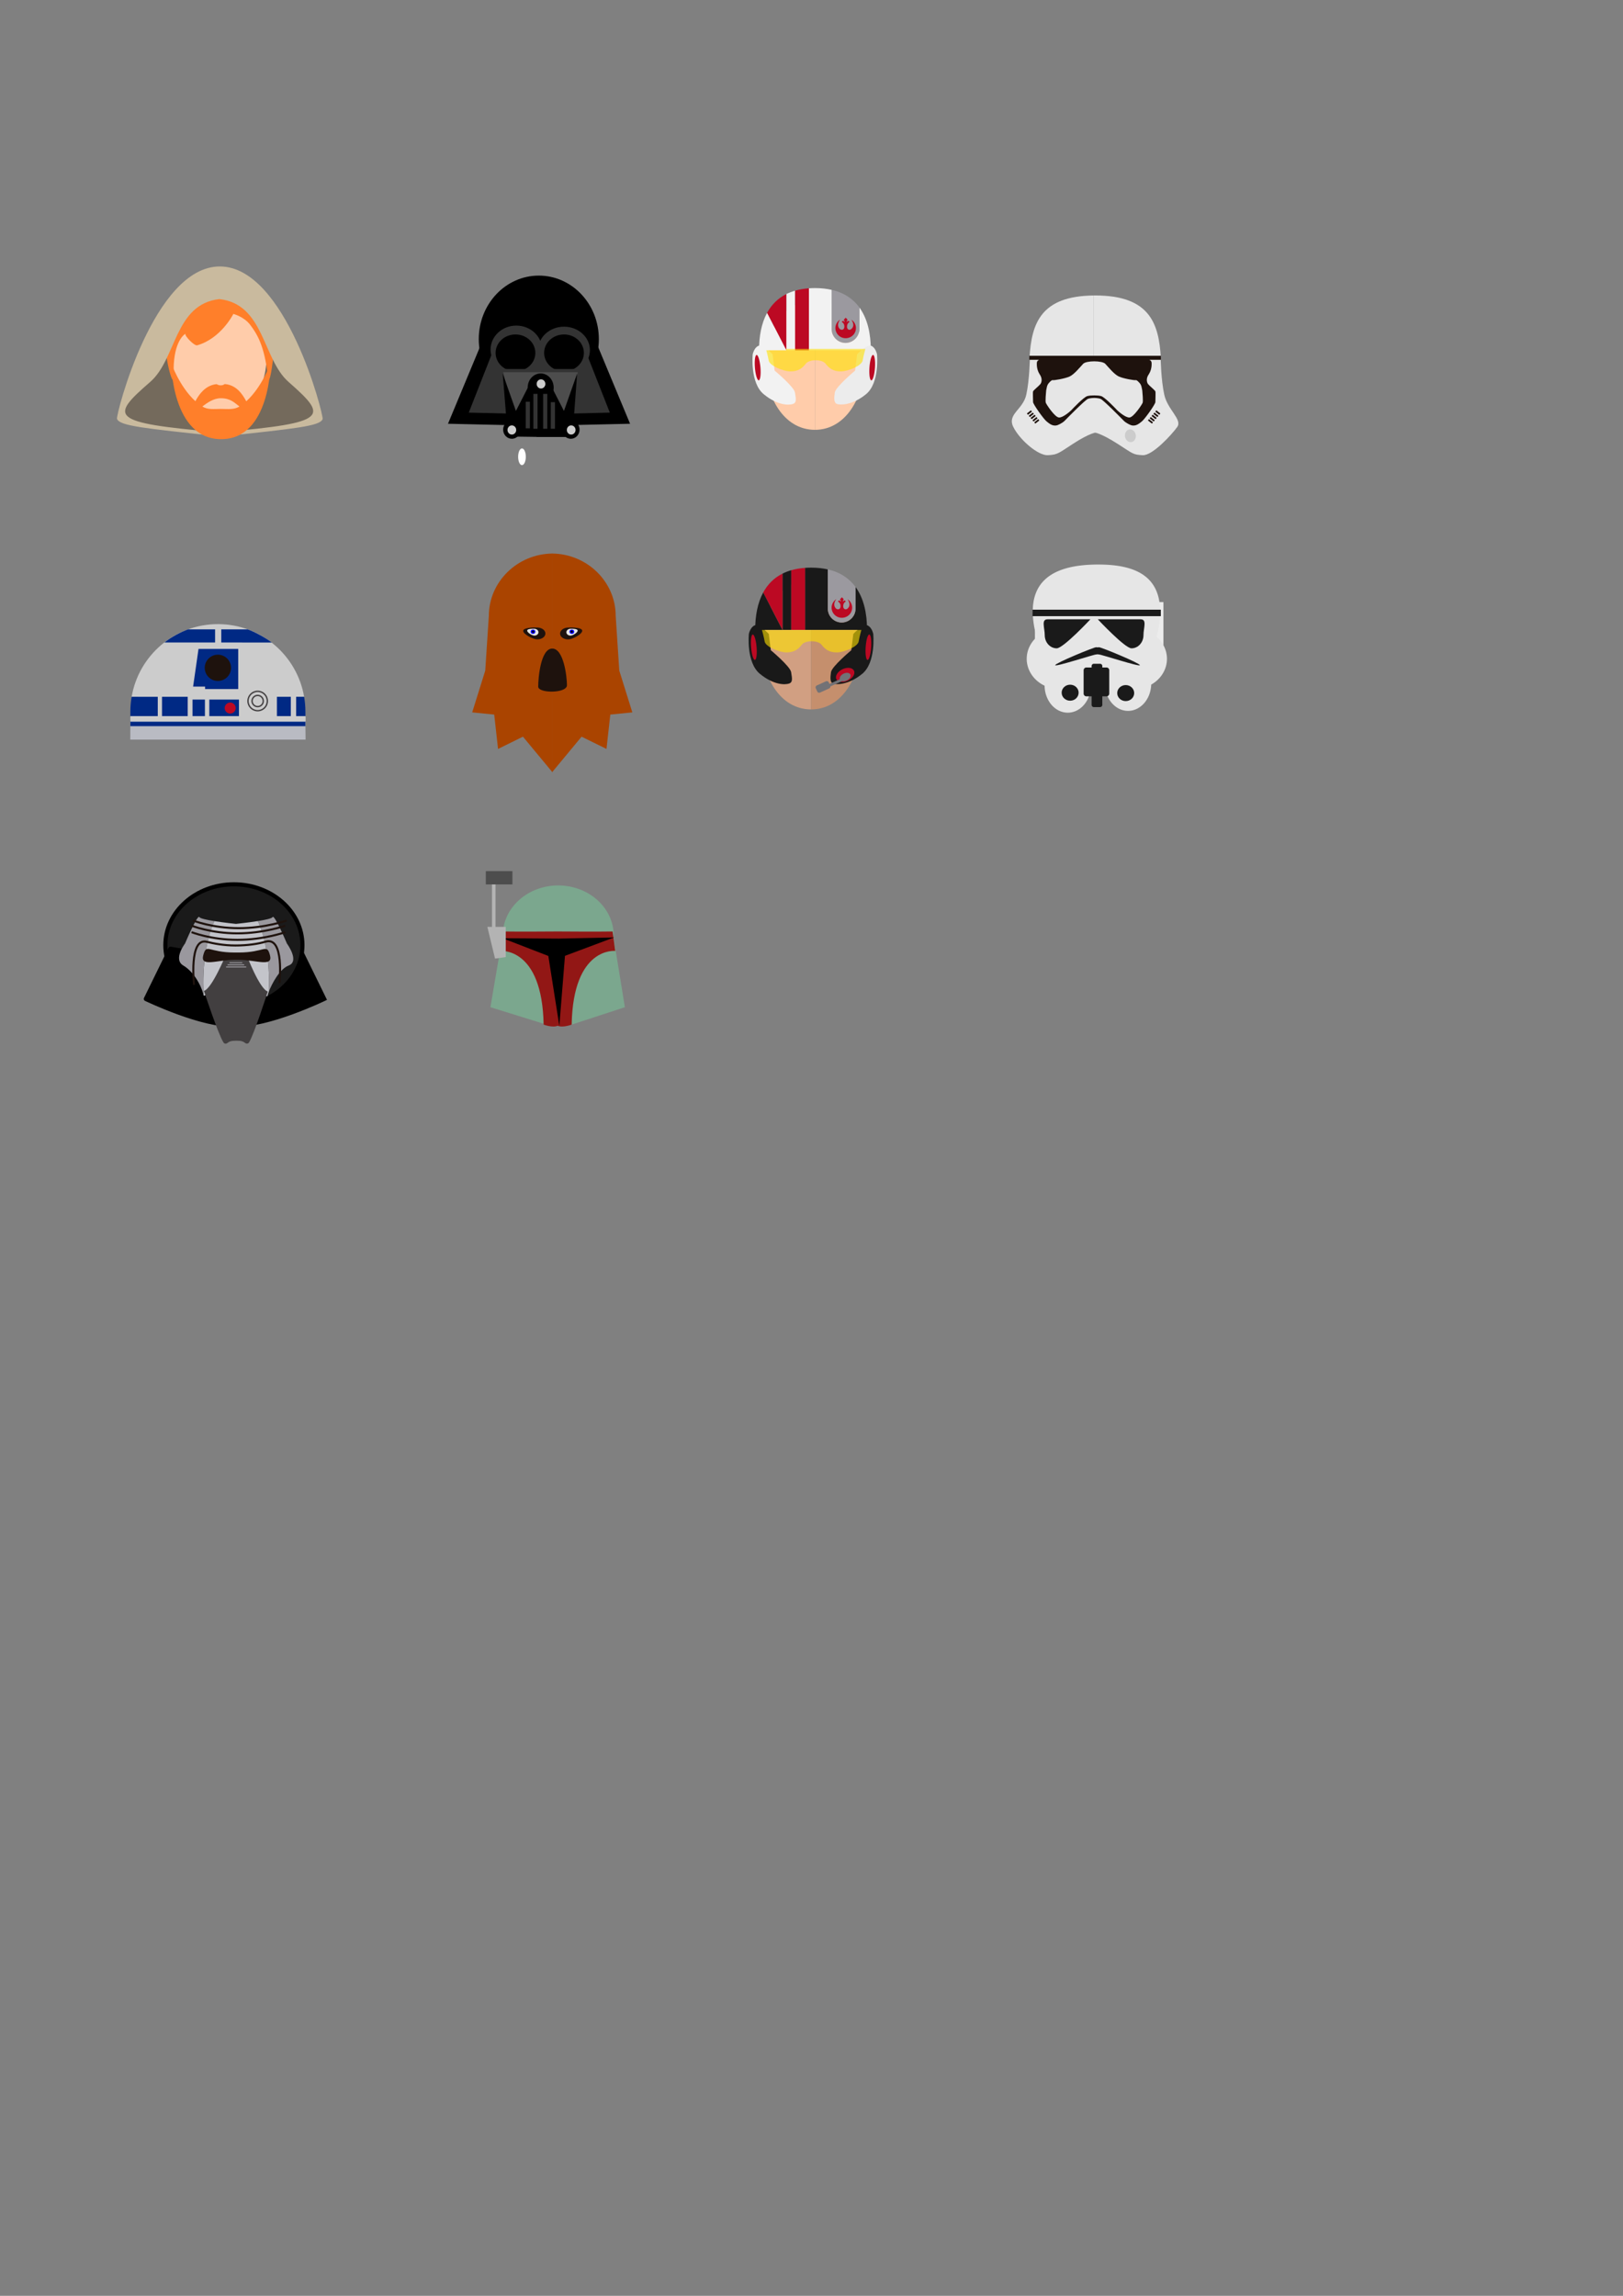 <?xml version="1.0" encoding="UTF-8" standalone="no"?>
<!-- Created with Inkscape (http://www.inkscape.org/) -->

<svg
   xmlns:dc="http://purl.org/dc/elements/1.1/"
   xmlns:cc="http://creativecommons.org/ns#"
   xmlns:rdf="http://www.w3.org/1999/02/22-rdf-syntax-ns#"
   xmlns:svg="http://www.w3.org/2000/svg"
   xmlns="http://www.w3.org/2000/svg"
   xmlns:sodipodi="http://sodipodi.sourceforge.net/DTD/sodipodi-0.dtd"
   xmlns:inkscape="http://www.inkscape.org/namespaces/inkscape"
   width="210mm"
   height="297mm"
   viewBox="0 0 210 297"
   version="1.1"
   id="svg7867"
   inkscape:version="0.92.1 r15371"
   sodipodi:docname="sw-api-icon.svg">
  <rect x="0" y="0" width="210" height="297" fill="#808080" stroke="none"/>
  <defs
     id="defs7861">
    <clipPath
       clipPathUnits="userSpaceOnUse"
       id="clipPath244-1">
      <path
         d="m 101.099,832.205 h 36.442 v -8.223 h -36.442 z"
         id="path242-5"
         inkscape:connector-curvature="0" />
    </clipPath>
    <clipPath
       clipPathUnits="userSpaceOnUse"
       id="clipPath244-0">
      <path
         d="m 101.099,832.205 h 36.442 v -8.223 h -36.442 z"
         id="path242-7"
         inkscape:connector-curvature="0" />
    </clipPath>
    <clipPath
       clipPathUnits="userSpaceOnUse"
       id="clipPath84">
      <path
         d="m 292.681,983.319 h 12.962 v -27.376 h -12.962 z"
         id="path82"
         inkscape:connector-curvature="0" />
    </clipPath>
    <clipPath
       clipPathUnits="userSpaceOnUse"
       id="clipPath100">
      <path
         d="m 263.77,983.319 h 12.952 V 954.524 H 263.77 Z"
         id="path98"
         inkscape:connector-curvature="0" />
    </clipPath>
  </defs>
  <sodipodi:namedview
     id="base"
     pagecolor="#ffffff"
     bordercolor="#666666"
     borderopacity="1.0"
     inkscape:pageopacity="0.0"
     inkscape:pageshadow="2"
     inkscape:zoom="1.979899"
     inkscape:cx="565.70022"
     inkscape:cy="829.29888"
     inkscape:document-units="mm"
     inkscape:current-layer="layer1"
     showgrid="false"
     inkscape:window-width="1366"
     inkscape:window-height="745"
     inkscape:window-x="-8"
     inkscape:window-y="-8"
     inkscape:window-maximized="1" />
  <g
     inkscape:label="Layer 1"
     inkscape:groupmode="layer"
     id="layer1">
    <g
       id="g6941"
       transform="matrix(0.353,0,0,-0.353,-72.363,190.632)">
      <g
         transform="translate(313.565,284.678)"
         id="g480">
        <path
           inkscape:connector-curvature="0"
           id="path482"
           style="fill:#cccccc;fill-opacity:1;fill-rule:nonzero;stroke:none"
           d="M 0,0 H 2.906 C 0.314,15.119 -12.848,26.627 -28.706,26.627 -44.564,26.627 -57.726,15.119 -60.318,0 h 2.372 v -7.206 h -2.843 v -2.991 H 3.377 v 2.991 H 0 Z" />
      </g>
      <path
         inkscape:connector-curvature="0"
         id="path484"
         style="fill:#002984;fill-opacity:1;fill-rule:nonzero;stroke:none"
         d="m 280.105,277.471 h -4.542 v 6.189 h 4.542 z" />
      <path
         inkscape:connector-curvature="0"
         id="path486"
         style="fill:#002984;fill-opacity:1;fill-rule:nonzero;stroke:none"
         d="m 292.58,277.471 h -10.859 v 6.189 h 10.859 z" />
      <g
         transform="translate(277.758,302.212)"
         id="g488">
        <path
           inkscape:connector-curvature="0"
           id="path490"
           style="fill:#002984;fill-opacity:1;fill-rule:nonzero;stroke:none"
           d="m 0,0 -1.979,-13.804 h 4.382 v -0.895 h 12.155 v 1.451 1.055 V 0 Z" />
      </g>
      <g
         transform="translate(317.003,268.974)"
         id="g492">
        <path
           inkscape:connector-curvature="0"
           id="path494"
           style="fill:#b9bbc3;fill-opacity:1;fill-rule:nonzero;stroke:none"
           d="m 0,0 h -64.262 l 0.035,5.507 H -0.06 Z" />
      </g>
      <path
         inkscape:connector-curvature="0"
         id="path496"
         style="fill:#002984;fill-opacity:1;fill-rule:nonzero;stroke:none"
         d="m 316.942,275.746 h -64.167 v -1.831 h 64.167 z" />
      <g
         transform="translate(289.677,295.29)"
         id="g498">
        <path
           inkscape:connector-curvature="0"
           id="path500"
           style="fill:#1e120d;fill-opacity:1;fill-rule:nonzero;stroke:none"
           d="m 0,0 c 0,-2.661 -2.157,-4.818 -4.818,-4.818 -2.661,0 -4.819,2.157 -4.819,4.818 0,2.661 2.158,4.818 4.819,4.818 C -2.157,4.818 0,2.661 0,0" />
      </g>
      <g
         transform="translate(291.386,280.55)"
         id="g502">
        <path
           inkscape:connector-curvature="0"
           id="path504"
           style="fill:#bc0923;fill-opacity:1;fill-rule:nonzero;stroke:none"
           d="m 0,0 c 0,-1.115 -0.904,-2.018 -2.019,-2.018 -1.114,0 -2.018,0.903 -2.018,2.018 0,1.115 0.904,2.019 2.018,2.019 C -0.904,2.019 0,1.115 0,0" />
      </g>
      <g
         transform="translate(302.991,283.131)"
         id="g506">
        <path
           inkscape:connector-curvature="0"
           id="path508"
           style="fill:none;stroke:#423f40;stroke-width:0.5;stroke-linecap:butt;stroke-linejoin:miter;stroke-miterlimit:10;stroke-dasharray:none;stroke-opacity:1"
           d="m 0,0 c 0,-1.961 -1.59,-3.551 -3.551,-3.551 -1.961,0 -3.55,1.59 -3.55,3.551 0,1.961 1.589,3.551 3.55,3.551 C -1.59,3.551 0,1.961 0,0 Z" />
      </g>
      <g
         transform="translate(301.493,283.131)"
         id="g510">
        <path
           inkscape:connector-curvature="0"
           id="path512"
           style="fill:none;stroke:#423f40;stroke-width:0.5;stroke-linecap:butt;stroke-linejoin:miter;stroke-miterlimit:10;stroke-dasharray:none;stroke-opacity:1"
           d="m 0,0 c 0,-1.134 -0.919,-2.053 -2.053,-2.053 -1.133,0 -2.052,0.919 -2.052,2.053 0,1.134 0.919,2.053 2.052,2.053 C -0.919,2.053 0,1.134 0,0 Z" />
      </g>
      <path
         inkscape:connector-curvature="0"
         id="path514"
         style="fill:#002984;fill-opacity:1;fill-rule:nonzero;stroke:none"
         d="m 273.798,277.471 h -9.419 v 7.206 h 9.419 z" />
      <g
         transform="translate(262.823,284.678)"
         id="g516">
        <path
           inkscape:connector-curvature="0"
           id="path518"
           style="fill:#002984;fill-opacity:1;fill-rule:nonzero;stroke:none"
           d="m 0,0 h -9.576 c -0.304,-1.774 -0.471,-3.595 -0.471,-5.456 v -1.75 H 0 Z" />
      </g>
      <g
         transform="translate(316.471,284.678)"
         id="g520">
        <path
           inkscape:connector-curvature="0"
           id="path522"
           style="fill:#002984;fill-opacity:1;fill-rule:nonzero;stroke:none"
           d="m 0,0 h -2.906 v -7.206 h 3.378 v 1.75 C 0.472,-3.595 0.304,-1.774 0,0" />
      </g>
      <path
         inkscape:connector-curvature="0"
         id="path524"
         style="fill:#002984;fill-opacity:1;fill-rule:nonzero;stroke:none"
         d="m 311.589,277.471 h -5.091 v 7.206 h 5.091 z" />
      <g
         transform="translate(295.785,309.394)"
         id="g526">
        <path
           inkscape:connector-curvature="0"
           id="path528"
           style="fill:#002984;fill-opacity:1;fill-rule:nonzero;stroke:none"
           d="m 0,0 h -21.851 c -2.299,-0.833 -5.975,-2.659 -8.661,-4.809 L 8.827,-4.826 C 6.236,-2.848 2.299,-0.833 0,0" />
      </g>
      <path
         inkscape:connector-curvature="0"
         id="path530"
         style="fill:#cccccc;fill-opacity:1;fill-rule:nonzero;stroke:none"
         d="m 286.097,303.248 h -2.261 v 6.973 h 2.261 z" />
      <path
         inkscape:connector-curvature="0"
         id="path532"
         style="fill:#cccccc;fill-opacity:1;fill-rule:nonzero;stroke:none"
         d="m 252.835,277.6 h 64.133 v -2.047 h -64.133 z" />
    </g>
    <g
       id="g534"
       transform="matrix(0.431,0,0,-0.419,80.129,86.754)"
       style="fill:#aa4400">
      <path
         d="m 0,0 -1.077,16.884 c 0,10.538 -8.576,19.163 -19.093,19.259 v -41.02 -17.568 -8.933 l 8.852,10.978 7.475,-3.782 1.151,10.606 6.609,0.679 z"
         style="fill:#aa4400;fill-opacity:1;fill-rule:nonzero;stroke:none"
         id="path536"
         inkscape:connector-curvature="0" />
    </g>
    <g
       id="g538"
       transform="matrix(0.431,0,0,-0.419,62.786,86.754)"
       style="fill:#aa4400">
      <path
         d="m 0,0 1.077,16.884 c 0,10.538 8.576,19.163 19.093,19.259 v -41.02 -17.568 -8.933 l -8.852,10.978 -7.475,-3.782 -1.151,10.606 -6.609,0.679 z"
         style="fill:#aa4400;fill-opacity:1;fill-rule:nonzero;stroke:none"
         id="path540"
         inkscape:connector-curvature="0" />
    </g>
    <g
       id="g542"
       transform="matrix(0.431,0,0,-0.909,71.455,83.902)">
      <path
         d="m 0,0 c 3.462,0 4.415,-4.039 4.415,-5.218 0,-1.179 -8.63,-1.179 -8.63,-0.201 C -4.215,-4.14 -3.462,0 0,0"
         style="fill:#1e120d;fill-opacity:1;fill-rule:nonzero;stroke:none"
         id="path544"
         inkscape:connector-curvature="0" />
    </g>
    <g
       id="g546"
       transform="matrix(0.431,0,0,-0.419,70.571,81.965)">
      <path
         d="m 0,0 c -0.02,-1.012 -1.135,-1.81 -2.49,-1.783 -1.355,0.027 -4.194,1.618 -4.173,2.63 0.02,1.012 2.892,1.062 4.247,1.035 C -1.061,1.854 0.02,1.012 0,0"
         style="fill:#1e120d;fill-opacity:1;fill-rule:nonzero;stroke:none"
         id="path548"
         inkscape:connector-curvature="0" />
    </g>
    <g
       id="g550"
       transform="matrix(0.431,-0.005,-0.005,-0.419,72.466,81.982)">
      <path
         d="m 0,0 c 0.02,-1.012 1.135,-1.81 2.49,-1.783 1.355,0.027 4.194,1.618 4.173,2.63 C 6.643,1.859 3.771,1.909 2.416,1.882 1.061,1.854 -0.02,1.012 0,0"
         style="fill:#1e120d;fill-opacity:1;fill-rule:nonzero;stroke:none"
         id="path552"
         inkscape:connector-curvature="0" />
    </g>
    <g
       id="g554"
       transform="matrix(0.353,0,0,-0.353,133.254,46.426)"
       style="fill:#e6e6e6">
      <path
         d="m 0,0 24.367,0.092 v -27.049 c 0,0 -2.303,-0.101 -8.619,-4.21 -5.271,-3.429 -5.593,-3.951 -9.169,-4.134 -3.576,-0.184 -10.33,5.641 -12.654,10.361 -2.323,4.719 3.576,6.327 4.768,11.828 C -0.115,-7.61 0,0 0,0"
         style="fill:#e6e6e6;fill-opacity:1;fill-rule:nonzero;stroke:none"
         id="path556"
         inkscape:connector-curvature="0" />
    </g>
    <g
       id="g558"
       transform="matrix(0.353,0,0,-0.353,150.182,46.426)"
       style="fill:#e6e6e6">
      <path
         d="m 0,0 -24.367,0.092 v -27.049 c 0,0 2.276,-0.144 8.619,-4.21 5.741,-3.679 5.593,-3.951 9.169,-4.134 3.576,-0.184 10.736,7.641 12.654,10.361 1.918,2.719 -3.576,6.327 -4.768,11.828 C 0.115,-7.61 0,0 0,0"
         style="fill:#e6e6e6;fill-opacity:1;fill-rule:nonzero;stroke:none"
         id="path560"
         inkscape:connector-curvature="0" />
    </g>
    <g
       id="g562"
       transform="matrix(0.353,0,0,-0.353,147.843,52.114)">
      <path
         d="m 0,0 c -0.275,-0.688 -3.232,-5.158 -4.745,-5.364 -1.355,-0.185 -3.869,2.003 -4.379,2.461 -0.06,0.055 -0.113,0.107 -0.169,0.167 -0.607,0.646 -4.573,4.831 -5.905,5.212 -1.166,0.333 -3.913,0.333 -5.079,0 -1.333,-0.381 -5.299,-4.566 -5.905,-5.212 -0.056,-0.06 -0.109,-0.112 -0.17,-0.167 -0.509,-0.458 -3.023,-2.646 -4.378,-2.461 -1.513,0.206 -4.47,4.676 -4.745,5.364 -0.241,0.602 0.045,3.679 0.12,4.438 0.011,0.113 0.028,0.221 0.051,0.332 l 0.215,1.039 c 0.113,0.548 0.365,1.059 0.737,1.476 0.459,0.514 1.071,1.117 1.352,1.036 0.482,-0.137 4.47,0.55 6.19,1.307 1.719,0.756 3.851,3.438 5.02,4.676 1.148,1.215 6.957,1.215 8.105,0 1.169,-1.238 3.301,-3.92 5.02,-4.676 1.719,-0.757 5.708,-1.444 6.189,-1.307 0.282,0.081 0.894,-0.522 1.353,-1.036 C -0.751,6.868 -0.5,6.357 -0.386,5.809 L -0.171,4.77 C -0.148,4.659 -0.132,4.551 -0.12,4.438 -0.045,3.679 0.241,0.602 0,0 M 4.676,4.195 C 4.539,4.607 2.544,6.189 1.994,6.877 c -0.11,0.137 -0.2,0.319 -0.275,0.521 -0.357,0.966 -0.132,2.037 0.44,2.893 0.572,0.858 1.232,2.296 1.142,4.288 -0.069,1.513 -1.857,1.375 -1.857,1.375 l -19.177,0.138 v 0 h -0.005 -0.004 v 0 l -19.177,-0.138 c 0,0 -1.788,0.138 -1.857,-1.375 -0.091,-1.992 0.57,-3.43 1.142,-4.288 0.571,-0.856 0.797,-1.927 0.44,-2.893 -0.075,-0.202 -0.165,-0.384 -0.275,-0.521 -0.551,-0.688 -2.545,-2.27 -2.682,-2.682 -0.138,-0.413 0,-3.163 0,-3.92 0,-0.756 3.782,-6.12 4.951,-7.083 1.169,-0.963 2.063,-1.582 3.301,-1.513 0.983,0.055 2.358,0.978 2.881,1.355 0.137,0.099 0.257,0.203 0.376,0.324 1.104,1.129 7.504,7.647 8.571,8.086 0.841,0.346 2.25,0.349 2.333,0.354 0.084,-0.005 1.493,-0.008 2.334,-0.354 1.067,-0.439 7.467,-6.957 8.571,-8.086 0.119,-0.121 0.238,-0.225 0.376,-0.324 0.523,-0.377 1.897,-1.3 2.881,-1.355 1.238,-0.069 2.132,0.55 3.301,1.513 1.169,0.963 4.951,6.327 4.951,7.083 0,0.757 0.138,3.507 0,3.92"
         style="fill:#1e120d;fill-opacity:1;fill-rule:nonzero;stroke:none"
         id="path564"
         inkscape:connector-curvature="0" />
    </g>
    <g
       id="g566"
       transform="matrix(0.353,0,0,-0.353,150.201,46.254)"
       style="fill:#e6e6e6">
      <path
         d="m 0,0 c -0.755,12.691 -4.217,22.75 -24.083,22.75 -0.192,0 -0.372,-0.007 -0.561,-0.009 V 0 Z"
         style="fill:#e6e6e6;fill-opacity:1;fill-rule:nonzero;stroke:none"
         id="path568"
         inkscape:connector-curvature="0" />
    </g>
    <g
       id="g570"
       transform="matrix(0.353,0,0,-0.353,133.21,46.254)"
       style="fill:#e6e6e6">
      <path
         d="M 0,0 H 23.522 V 22.741 C 4.161,22.549 0.748,12.568 0,0"
         style="fill:#e6e6e6;fill-opacity:1;fill-rule:nonzero;stroke:none"
         id="path572"
         inkscape:connector-curvature="0" />
    </g>
    <g
       id="g574"
       transform="matrix(0.353,0,0,-0.353,146.958,56.261)"
       style="fill:#cccccc">
      <path
         d="m 0,0 c 0.202,-1.28 -0.518,-2.457 -1.609,-2.63 -1.091,-0.172 -2.139,0.725 -2.342,2.005 -0.202,1.28 0.518,2.457 1.609,2.63 C -1.251,2.177 -0.202,1.28 0,0"
         style="fill:#cccccc;fill-opacity:1;fill-rule:nonzero;stroke:none"
         id="path576"
         inkscape:connector-curvature="0" />
    </g>
    <path
       d="m 150.207,46.548 h -17.022 v -0.524 h 17.022 z"
       style="fill:#1e120d;fill-opacity:1;fill-rule:nonzero;stroke:none;stroke-width:0.353"
       id="path578"
       inkscape:connector-curvature="0" />
    <g
       id="g580"
       transform="matrix(0.353,0,0,-0.353,149.185,54.631)">
      <path
         d="m 0,0 -0.382,-0.487 -1.479,1.16 0.382,0.487 z"
         style="fill:#1e120d;fill-opacity:1;fill-rule:nonzero;stroke:none"
         id="path582"
         inkscape:connector-curvature="0" />
    </g>
    <g
       id="g584"
       transform="matrix(0.353,0,0,-0.353,149.416,54.356)">
      <path
         d="m 0,0 -0.382,-0.487 -1.479,1.16 0.382,0.487 z"
         style="fill:#1e120d;fill-opacity:1;fill-rule:nonzero;stroke:none"
         id="path586"
         inkscape:connector-curvature="0" />
    </g>
    <g
       id="g588"
       transform="matrix(0.353,0,0,-0.353,149.659,54.058)">
      <path
         d="m 0,0 -0.382,-0.487 -1.479,1.16 0.382,0.487 z"
         style="fill:#1e120d;fill-opacity:1;fill-rule:nonzero;stroke:none"
         id="path590"
         inkscape:connector-curvature="0" />
    </g>
    <g
       id="g592"
       transform="matrix(0.353,0,0,-0.353,149.896,53.782)">
      <path
         d="m 0,0 -0.382,-0.487 -1.479,1.16 0.382,0.487 z"
         style="fill:#1e120d;fill-opacity:1;fill-rule:nonzero;stroke:none"
         id="path594"
         inkscape:connector-curvature="0" />
    </g>
    <g
       id="g596"
       transform="matrix(0.353,0,0,-0.353,150.139,53.491)">
      <path
         d="m 0,0 -0.382,-0.487 -1.479,1.16 0.382,0.487 z"
         style="fill:#1e120d;fill-opacity:1;fill-rule:nonzero;stroke:none"
         id="path598"
         inkscape:connector-curvature="0" />
    </g>
    <g
       id="g600"
       transform="matrix(0.353,0,0,-0.353,133.823,54.631)">
      <path
         d="M 0,0 0.382,-0.487 1.861,0.673 1.479,1.16 Z"
         style="fill:#1e120d;fill-opacity:1;fill-rule:nonzero;stroke:none"
         id="path602"
         inkscape:connector-curvature="0" />
    </g>
    <g
       id="g604"
       transform="matrix(0.353,0,0,-0.353,133.592,54.356)">
      <path
         d="M 0,0 0.382,-0.487 1.861,0.673 1.479,1.16 Z"
         style="fill:#1e120d;fill-opacity:1;fill-rule:nonzero;stroke:none"
         id="path606"
         inkscape:connector-curvature="0" />
    </g>
    <g
       id="g608"
       transform="matrix(0.353,0,0,-0.353,133.349,54.058)">
      <path
         d="M 0,0 0.382,-0.487 1.861,0.673 1.479,1.16 Z"
         style="fill:#1e120d;fill-opacity:1;fill-rule:nonzero;stroke:none"
         id="path610"
         inkscape:connector-curvature="0" />
    </g>
    <g
       id="g612"
       transform="matrix(0.353,0,0,-0.353,133.112,53.782)">
      <path
         d="M 0,0 0.382,-0.487 1.861,0.673 1.479,1.16 Z"
         style="fill:#1e120d;fill-opacity:1;fill-rule:nonzero;stroke:none"
         id="path614"
         inkscape:connector-curvature="0" />
    </g>
    <g
       id="g616"
       transform="matrix(0.353,0,0,-0.353,132.869,53.491)">
      <path
         d="M 0,0 0.382,-0.487 1.861,0.673 1.479,1.16 Z"
         style="fill:#1e120d;fill-opacity:1;fill-rule:nonzero;stroke:none"
         id="path618"
         inkscape:connector-curvature="0" />
    </g>
    <g
       id="g6000"
       transform="matrix(0.299,0,0,-0.308,-46.68,344.188)">
      <ellipse
         style="stroke-width:0.728"
         ry="26.673"
         rx="25.983"
         transform="scale(1,-1)"
         cy="-975.063"
         cx="389.287"
         id="path1318" />
      <g
         id="g5841">
        <path
           style="fill:#000000;stroke:#000000;stroke-width:0.75px;stroke-linecap:butt;stroke-linejoin:miter;stroke-opacity:1"
           d="m 414.417,972.063 13.796,-32.191 -41.849,-0.92 0.46,33.571 z"
           id="path1320-2"
           inkscape:connector-curvature="0" />
        <path
           style="fill:#000000;stroke:#000000;stroke-width:0.75px;stroke-linecap:butt;stroke-linejoin:miter;stroke-opacity:1"
           d="m 364.344,972.063 -13.796,-32.191 41.849,-0.92 -0.46,33.571 z"
           id="path1320"
           inkscape:connector-curvature="0" />
      </g>
    </g>
    <g
       id="g6158"
       transform="matrix(0.299,0,0,-0.326,-46.68,360.976)"
       style="fill:#333333">
      <g
         style="fill:#333333;stroke:none"
         id="g5841-8"
         transform="matrix(0.786,0,0,0.786,83.443,204.811)">
        <path
           style="fill:#333333;stroke:none;stroke-width:0.75px;stroke-linecap:butt;stroke-linejoin:miter;stroke-opacity:1"
           d="m 414.417,972.063 13.796,-32.191 -41.849,-0.92 0.46,33.571 z"
           id="path1320-2-9"
           inkscape:connector-curvature="0" />
        <path
           style="fill:#333333;stroke:none;stroke-width:0.75px;stroke-linecap:butt;stroke-linejoin:miter;stroke-opacity:1"
           d="m 364.344,972.063 -13.796,-32.191 41.849,-0.92 -0.46,33.571 z"
           id="path1320-1"
           inkscape:connector-curvature="0" />
      </g>
    </g>
    <ellipse
       style="fill:#333333;stroke-width:0;stroke-miterlimit:4;stroke-dasharray:none"
       id="path5864-6"
       cx="72.979"
       cy="45.298"
       rx="3.351"
       ry="3.036" />
    <ellipse
       style="fill:#333333;stroke-width:0;stroke-miterlimit:4;stroke-dasharray:none"
       id="path5864"
       cx="66.805"
       cy="45.223"
       rx="3.331"
       ry="3.102" />
    <ellipse
       style="fill:#000000;stroke:#000000;stroke-width:0.265;stroke-miterlimit:4;stroke-dasharray:none;stroke-opacity:1"
       id="path5864-0"
       cx="66.697"
       cy="45.653"
       rx="2.439"
       ry="2.254" />
    <ellipse
       style="fill:#000000;stroke:#000000;stroke-width:0.265;stroke-miterlimit:4;stroke-dasharray:none;stroke-opacity:1"
       id="path5864-0-2"
       cx="72.977"
       cy="45.653"
       rx="2.439"
       ry="2.254" />
    <ellipse
       style="fill:#ffffff;stroke:none;stroke-width:0;stroke-miterlimit:4;stroke-dasharray:none"
       id="path5994"
       cx="67.538"
       cy="59.092"
       rx="0.496"
       ry="1.081" />
    <g
       id="g198-3"
       transform="matrix(0.353,0,0,-0.353,40.836,54.643)">
      <path
         d="M 0,0 C 0,0 -23.921,-3.793 -35.275,-3.592 -46.63,-3.391 -70.259,0 -70.259,0 c 0,0 -4.444,2.841 10.454,17.276 9.567,9.27 8.604,32.235 24.659,34.369 v 0.006 c 0.005,-0.001 0.011,-0.003 0.017,-0.003 0.005,0 0.011,0.002 0.016,0.003 V 51.645 C -19.058,49.511 -20.021,26.546 -10.454,17.276 4.444,2.841 0,0 0,0"
         style="fill:#746a5c;fill-opacity:1;fill-rule:nonzero;stroke:none"
         id="path200-2"
         inkscape:connector-curvature="0" />
    </g>
    <g
       id="g202-1"
       transform="matrix(0.353,0,0,-0.353,22.155,46.282)"
       style="fill:#ffccaa">
      <path
         d="M 0,0 C 0,-12.599 8.154,-22.813 18.213,-22.813 V 22.813 C 8.154,22.813 0,12.599 0,0"
         style="fill:#ffccaa;fill-opacity:1;fill-rule:nonzero;stroke:none"
         id="path204-6"
         inkscape:connector-curvature="0" />
    </g>
    <g
       id="g206-2"
       transform="matrix(0.353,0,0,-0.353,34.476,46.282)"
       style="fill:#ffccaa">
      <path
         d="M 0,0 C 0,12.599 -8.154,22.813 -18.213,22.813 V -22.813 C -8.154,-22.813 0,-12.599 0,0"
         style="fill:#ffccaa;fill-opacity:1;fill-rule:nonzero;stroke:none"
         id="path208-3"
         inkscape:connector-curvature="0" />
    </g>
    <g
       id="g210-0"
       transform="matrix(0.353,0,0,-0.353,35.259,40.17)"
       style="fill:#ff7f2a">
      <path
         d="m 0,0 c -1.507,3.189 -5.644,9.877 -9.265,11.277 -3.376,1.306 -10.318,2.14 -10.318,2.14 0,0 -7.742,-0.964 -10.947,-2.837 -2.208,-1.291 -6.519,-7.832 -7.972,-12.25 -3.204,-9.747 2.574,-29.749 2.286,-22.08 -0.435,11.562 3.47,14.793 4.332,15.249 -0.571,-0.615 3.217,-4.553 4.282,-4.249 8.769,2.5 13.253,11.5 13.253,11.5 0,0 3.915,-0.997 6.168,-4 2.253,-3.003 5.27,-7.332 6.456,-18.917 C -0.99,-31.358 2.363,-5 0,0"
         style="fill:#ff7f2a;fill-opacity:1;fill-rule:nonzero;stroke:none"
         id="path212-6"
         inkscape:connector-curvature="0" />
    </g>
    <path
       inkscape:connector-curvature="0"
       id="path216-2"
       style="fill:#c9ba9e;fill-opacity:1;fill-rule:nonzero;stroke:none;stroke-width:0.353"
       d="m 28.732,55.902 -0.294,0.009 v 0.003 l -0.053,-0.001 -0.053,0.001 v -0.003 l -0.294,-0.009 c -13.903,-1.216 -13.838,-1.951 -8.601,-6.496 3.41,-2.959 3.12,-10.049 8.942,-10.714 0,-7.2e-4 0.004,-10e-4 0.006,-10e-4 0.002,-3.5e-4 0.004,-7.2e-4 0.006,-10e-4 v 0.002 c 5.822,0.665 5.554,7.73 8.942,10.714 5.111,4.501 5.302,5.28 -8.601,6.496 m -13.591,-1.72 c 0.313,0.931 3.593,1.222 12.92,2.246 l 0.763,0.03 c 9.32,-1.024 12.608,-1.316 12.92,-2.246 0.156,-0.466 -4.729,-19.741 -13.302,-19.741 -8.573,0 -13.458,19.246 -13.303,19.711" />
    <g
       id="g218-7"
       transform="matrix(0.353,0,0,-0.353,28.58,52.9)"
       style="fill:#ff7f2a">
      <path
         d="M 0,0 C -2.526,0 -4.795,-0.381 -6.809,0.889 -5.061,2.167 -2.788,3.917 0,3.917 3.578,3.917 5.061,2.167 6.809,0.889 4.795,-0.381 2.526,0 0,0 M 9.302,2.793 C 7.956,5.305 5.812,8.674 1.573,9.099 1.13,9.144 1.116,8.646 -0.059,8.646 c -1.175,0 -1.191,0.483 -1.743,0.411 -3.983,-0.52 -6.258,-3.801 -7.544,-6.225 -5.841,5.301 -8.867,13.963 -8.867,13.963 0,0 0.195,-27.882 18.31,-27.882 18.116,0 18.116,27.882 18.116,27.882 0,0 -3.041,-8.704 -8.911,-14.002"
         style="fill:#ff7f2a;fill-opacity:1;fill-rule:nonzero;stroke:none"
         id="path220-7"
         inkscape:connector-curvature="0" />
    </g>
    <rect
       style="opacity:1;fill:#333333;fill-opacity:1;stroke:none;stroke-width:0.265;stroke-miterlimit:4;stroke-dasharray:none;stroke-opacity:1"
       id="rect6294"
       width="11.132"
       height="1.216"
       x="64.412"
       y="47.74" />
    <g
       id="g6290"
       transform="matrix(0.353,0,0,-0.353,-169.73,271.595)">
      <g
         id="g6272">
        <path
           style="fill:#4d4d4d;fill-opacity:1;stroke:none;stroke-width:0.75px;stroke-linecap:butt;stroke-linejoin:miter;stroke-opacity:1"
           d="m 665.268,632.976 27.305,-10e-6 -2.761,-17.789 -20.25,0.188 z"
           id="path6240"
           inkscape:connector-curvature="0" />
        <g
           id="g6256">
          <g
             transform="matrix(0.752,0,0,0.958,386.003,-287.391)"
             id="g5837">
            <path
               sodipodi:nodetypes="ccccccc"
               style="fill:#000000;stroke:#000000;stroke-width:0;stroke-linecap:butt;stroke-linejoin:miter;stroke-miterlimit:4;stroke-dasharray:none;stroke-opacity:1"
               d="m 371.122,960.221 6.438,-14.313 6.898,10.579 5.978,0.622 0.46,-21.158 -17.299,0.181 z"
               id="path1322"
               inkscape:connector-curvature="0" />
            <path
               style="fill:#000000;stroke:#000000;stroke-width:0;stroke-linecap:butt;stroke-linejoin:miter;stroke-miterlimit:4;stroke-dasharray:none;stroke-opacity:1"
               d="m 407.408,960.221 -6.438,-14.313 -6.898,10.579 -5.978,0.622 -0.46,-21.158 h 17.475 z"
               id="path1322-8"
               inkscape:connector-curvature="0" />
          </g>
          <ellipse
             ry="5.195"
             rx="4.768"
             transform="scale(1,-1)"
             cy="-627.336"
             cx="679.005"
             id="path5911"
             style="fill:#000000;stroke:none;stroke-width:0;stroke-miterlimit:4;stroke-dasharray:none" />
          <ellipse
             ry="3.358"
             rx="3.195"
             transform="scale(1,-1)"
             cy="-611.947"
             cx="668.44"
             id="path5911-5"
             style="fill:#000000;stroke:none;stroke-width:0;stroke-miterlimit:4;stroke-dasharray:none" />
          <ellipse
             transform="scale(1,-1)"
             ry="3.358"
             rx="3.195"
             cy="-611.947"
             cx="690.057"
             id="path5911-5-3"
             style="fill:#000000;stroke:none;stroke-width:0;stroke-miterlimit:4;stroke-dasharray:none" />
          <rect
             transform="scale(1,-1)"
             y="-625.048"
             x="679.904"
             height="12.793"
             width="1.533"
             id="rect5945"
             style="fill:#333333;stroke:none;stroke-width:0;stroke-miterlimit:4;stroke-dasharray:none" />
          <rect
             transform="scale(1,-1)"
             y="-625.048"
             x="676.324"
             height="12.793"
             width="1.533"
             id="rect5945-4"
             style="fill:#333333;stroke:none;stroke-width:0;stroke-miterlimit:4;stroke-dasharray:none" />
          <rect
             transform="scale(1,-1)"
             y="-622.168"
             x="673.518"
             height="9.754"
             width="1.533"
             id="rect5945-4-3"
             style="fill:#333333;stroke:none;stroke-width:0;stroke-miterlimit:4;stroke-dasharray:none" />
          <rect
             transform="scale(1,-1)"
             y="-622.009"
             x="682.709"
             height="9.754"
             width="1.533"
             id="rect5945-4-3-0"
             style="fill:#333333;stroke:none;stroke-width:0;stroke-miterlimit:4;stroke-dasharray:none" />
          <ellipse
             transform="scale(1,-1)"
             ry="1.679"
             rx="1.597"
             cy="-611.812"
             cx="668.438"
             id="path5911-5-4"
             style="fill:#cccccc;stroke:none;stroke-width:0;stroke-miterlimit:4;stroke-dasharray:none" />
          <ellipse
             inkscape:transform-center-y="-2"
             inkscape:transform-center-x="29.5"
             transform="scale(1,-1)"
             ry="1.679"
             rx="1.597"
             cy="-611.812"
             cx="690.188"
             id="path5911-5-4-9"
             style="fill:#cccccc;stroke:none;stroke-width:0;stroke-miterlimit:4;stroke-dasharray:none" />
        </g>
      </g>
      <ellipse
         transform="scale(1,-1)"
         inkscape:transform-center-y="-2"
         inkscape:transform-center-x="29.5"
         ry="1.679"
         rx="1.597"
         cy="-628.688"
         cx="679.125"
         id="path5911-5-4-9-7"
         style="fill:#cccccc;stroke:none;stroke-width:0;stroke-miterlimit:4;stroke-dasharray:none" />
    </g>
    <g
       id="g222-2"
       transform="matrix(0.353,0,0,-0.353,99.02,46.846)"
       style="fill:#ffccaa">
      <path
         d="M 0,0 C 0,-12.599 6.668,-24.813 18.213,-24.813 V 22.813 C 8.154,22.813 0,12.599 0,0"
         style="fill:#ffccaa;fill-opacity:1;fill-rule:nonzero;stroke:none"
         id="path224-9"
         inkscape:connector-curvature="0" />
    </g>
    <g
       id="g226-1"
       transform="matrix(0.353,0,0,-0.353,111.87,46.846)"
       style="fill:#ffccaa">
      <path
         d="M 0,0 C 0,12.599 -8.154,22.813 -18.213,22.813 V -24.813 C -6.759,-24.813 0,-12.599 0,0"
         style="fill:#ffccaa;fill-opacity:1;fill-rule:nonzero;stroke:none"
         id="path228-1"
         inkscape:connector-curvature="0" />
    </g>
    <g
       id="g266-2"
       transform="matrix(0.353,0,0,-0.353,101.741,38.043)"
       style="fill:#f2f2f2">
      <path
         d="M 0,0 V -20.621 H 3.227 V 1.249 C 2.065,0.914 0.989,0.497 0,0"
         style="fill:#f2f2f2;fill-opacity:1;fill-rule:nonzero;stroke:none"
         id="path268-7"
         inkscape:connector-curvature="0" />
    </g>
    <g
       id="g270-5"
       transform="matrix(0.353,0,0,-0.353,111.191,39.771)"
       style="fill:#f2f2f2">
      <path
         d="m 0,0 v -7.926 c 0,-2.796 -2.287,-5.084 -5.083,-5.084 -2.796,0 -5.084,2.288 -5.084,5.084 V 6.445 c -1.833,0.42 -3.864,0.647 -6.121,0.647 -0.765,0 -1.497,-0.032 -2.212,-0.082 v -22.731 h 2.212 20.501 C 4.213,-9.625 2.99,-4.092 0,0"
         style="fill:#f2f2f2;fill-opacity:1;fill-rule:nonzero;stroke:none"
         id="path272-5"
         inkscape:connector-curvature="0" />
    </g>
    <g
       id="g274-3"
       transform="matrix(0.353,0,0,-0.353,102.879,37.602)">
      <path
         d="M 0,0 V -21.869 H 5.061 V 0.861 C 3.214,0.732 1.529,0.44 0,0"
         style="fill:#bc0923;fill-opacity:1;fill-rule:nonzero;stroke:none"
         id="path276-9"
         inkscape:connector-curvature="0" />
    </g>
    <g
       id="g278-1"
       transform="matrix(0.353,0,0,-0.353,99.249,40.482)">
      <path
         d="M 0,0 7.064,-13.707 V 6.914 C 3.897,5.322 1.592,2.938 0,0"
         style="fill:#bc0923;fill-opacity:1;fill-rule:nonzero;stroke:none"
         id="path280-0"
         inkscape:connector-curvature="0" />
    </g>
    <g
       id="g282-1"
       transform="matrix(0.353,0,0,-0.353,109.398,44.361)">
      <path
         d="m 0,0 c 2.796,0 5.083,2.288 5.083,5.083 v 7.927 c -2.278,3.118 -5.585,5.397 -10.166,6.445 V 5.083 C -5.083,2.288 -2.796,0 0,0"
         style="fill:#9b999f;fill-opacity:1;fill-rule:nonzero;stroke:none"
         id="path284-8"
         inkscape:connector-curvature="0" />
    </g>
    <g
       id="g230-7"
       transform="matrix(0.353,0,0,-0.353,99.97,45.841)"
       style="fill:#f2f2f2">
      <path
         d="m 0,0 0.745,-5.959 c 0,0 7.15,-5.958 7.448,-8.044 0.298,-2.085 0.752,-3.651 -0.733,-4.171 C 5.975,-18.693 1.788,-18.77 -3.277,-14.599 -8.342,-10.427 -7.299,0 -7.299,0 c 0,0 0.447,2.383 2.085,3.128 C -3.575,3.873 0,0 0,0"
         style="fill:#f2f2f2;fill-opacity:1;fill-rule:nonzero;stroke:none"
         id="path232-9"
         inkscape:connector-curvature="0" />
    </g>
    <path
       inkscape:connector-curvature="0"
       id="path236-3"
       style="fill:#ececec;fill-opacity:1;fill-rule:nonzero;stroke:none;stroke-width:0.353"
       d="m 110.904,45.841 -0.263,2.102 c 0,0 -2.522,2.102 -2.627,2.838 -0.105,0.736 -0.126,1.31 0.259,1.471 0.385,0.161 2.001,0.21 3.788,-1.261 1.787,-1.472 1.419,-5.15 1.419,-5.15 0,0 -0.158,-0.841 -0.736,-1.103 -0.578,-0.263 -1.839,1.103 -1.839,1.103" />
    <g
       id="g238-4"
       transform="matrix(0.353,0,0,-0.353,63.42,338.911)">
      <g
         id="g240-7" />
      <g
         id="g252-2">
        <g
           clip-path="url(#clipPath244-0)"
           id="g250-2"
           style="opacity:0.6">
          <g
             transform="translate(137.541,832.205)"
             id="g248-4">
            <path
               d="m 0,0 h -18.221 -18.221 c 0,0 0.684,-2.405 1,-4.248 0.317,-1.843 5.204,-3.974 8.04,-3.974 2.837,0 4.317,1.196 5.582,2.846 1.264,1.651 5.934,1.651 7.199,0 1.264,-1.65 2.745,-2.846 5.581,-2.846 2.836,0 7.724,2.131 8.04,3.974 C -0.684,-2.405 0,0 0,0"
               style="fill:#ffe100;fill-opacity:1;fill-rule:nonzero;stroke:none"
               id="path246-3"
               inkscape:connector-curvature="0" />
          </g>
        </g>
      </g>
    </g>
    <g
       id="g254-5"
       transform="matrix(0.353,0,0,-0.353,98.391,47.529)">
      <path
         d="M 0,0 C 0.219,-2.568 -0.054,-4.688 -0.609,-4.736 -1.164,-4.783 -1.792,-2.74 -2.011,-0.172 -2.23,2.396 -1.958,4.517 -1.402,4.564 -0.847,4.611 -0.219,2.568 0,0"
         style="fill:#bc0923;fill-opacity:1;fill-rule:nonzero;stroke:none"
         id="path256-0"
         inkscape:connector-curvature="0" />
    </g>
    <g
       id="g258-2"
       transform="matrix(0.353,0,0,-0.353,113.209,47.584)">
      <path
         d="m 0,0 c -0.18,-2.571 -0.776,-4.624 -1.332,-4.585 -0.556,0.039 -0.861,2.155 -0.682,4.726 0.18,2.571 0.776,4.624 1.332,4.585 C -0.126,4.687 0.18,2.571 0,0"
         style="fill:#bc0923;fill-opacity:1;fill-rule:nonzero;stroke:none"
         id="path260-8"
         inkscape:connector-curvature="0" />
    </g>
    <g
       id="g262-4"
       transform="matrix(0.353,0,0,-0.353,98.213,45.317)"
       style="fill:#f2f2f2">
      <path
         d="M 0,0 H 10 L 2.936,13.707 C 0.869,9.89 0,5.145 0,0"
         style="fill:#f2f2f2;fill-opacity:1;fill-rule:nonzero;stroke:none"
         id="path264-4"
         inkscape:connector-curvature="0" />
    </g>
    <g
       id="g286-6"
       transform="matrix(0.353,0,0,-0.353,109.291,41.685)">
      <path
         d="M 0,0 C -0.014,0.329 -0.106,0.578 -0.258,0.807 -0.315,0.894 -0.351,0.977 -0.235,1.04 -0.012,1.163 0.108,1.381 0.263,1.566 0.337,1.654 0.388,1.68 0.478,1.562 0.605,1.395 0.754,1.24 0.914,1.105 1.061,0.981 1.052,0.87 0.951,0.734 0.808,0.541 0.79,0.309 0.764,0.062 0.882,0.169 0.996,0.281 1.119,0.382 1.345,0.566 1.402,0.559 1.607,0.342 1.657,0.289 1.7,0.23 1.751,0.179 1.825,0.106 1.789,0.087 1.714,0.044 1.166,-0.266 0.935,-0.774 0.869,-1.371 0.834,-1.694 0.857,-2.016 1.023,-2.309 1.298,-2.797 1.888,-2.904 2.364,-2.555 3.076,-2.032 3.332,-1.163 3.042,-0.238 2.915,0.169 2.708,0.537 2.468,0.894 2.965,0.591 3.369,0.195 3.649,-0.32 3.932,-0.84 4.116,-1.395 4.14,-1.987 4.208,-3.698 3.117,-5.31 1.277,-5.756 -0.507,-6.188 -2.364,-5.339 -3.117,-3.565 -3.811,-1.931 -3.204,-0.04 -1.738,0.93 -1.705,0.795 -1.819,0.733 -1.872,0.651 -2.2,0.152 -2.409,-0.385 -2.416,-0.987 c -0.006,-0.526 0.19,-0.982 0.525,-1.373 0.389,-0.456 1.075,-0.528 1.449,-0.163 0.245,0.238 0.313,0.558 0.329,0.881 0.028,0.554 -0.15,1.04 -0.542,1.444 -0.078,0.08 -0.163,0.153 -0.262,0.193 -0.164,0.066 -0.181,0.12 -0.046,0.25 0.35,0.336 0.427,0.34 0.768,-0.022 C -0.141,0.165 -0.091,0.104 0,0"
         style="fill:#bc0923;fill-opacity:1;fill-rule:nonzero;stroke:none"
         id="path288-6"
         inkscape:connector-curvature="0" />
    </g>
    <g
       id="g6780"
       transform="matrix(0.353,0,0,-0.353,-69.944,467.84)">
      <path
         inkscape:connector-curvature="0"
         id="path6693-7"
         d="m 307.996,977.625 9,-18.375 c 0,0 -21,-10.125 -32.625,-9.375 -18,-0.375 3.204,24.153 3.204,24.153 z"
         style="fill:#000000;stroke:#000000;stroke-width:1.5;stroke-linecap:round;stroke-linejoin:miter;stroke-miterlimit:4;stroke-dasharray:none;stroke-opacity:1" />
      <ellipse
         ry="22.312"
         rx="25.125"
         transform="scale(1,-1)"
         cy="-978.938"
         cx="283.875"
         id="path6691"
         style="opacity:1;fill:#1a1a1a;fill-opacity:1;stroke:#000000;stroke-width:1.5;stroke-linecap:round;stroke-miterlimit:4;stroke-dasharray:none;stroke-opacity:1" />
      <g
         transform="translate(0,6)"
         id="g78">
        <g
           id="g80" />
        <g
           id="g92">
          <g
             style="opacity:0.99"
             id="g90"
             clip-path="url(#clipPath84)">
            <g
               id="g88"
               transform="translate(303.303,973.552)">
              <path
                 inkscape:connector-curvature="0"
                 id="path86"
                 style="fill:#9b999f;fill-opacity:1;fill-rule:nonzero;stroke:none"
                 d="m 0,0 c 0,0 -4.583,10.873 -5.25,9.675 -0.279,-0.502 -2.678,-1.019 -5.371,-1.45 2.498,-5.531 4.075,-13.613 4.075,-22.622 0,-1.085 -0.024,-2.157 -0.068,-3.212 1.115,2.902 3.937,8.278 7.281,9.56 C 4.789,-6.468 0,0 0,0" />
            </g>
          </g>
        </g>
      </g>
      <path
         inkscape:connector-curvature="0"
         id="path6693"
         d="m 260.625,977.625 -9,-18.375 c 0,0 21,-10.125 32.625,-9.375 18,-0.375 -3.204,24.153 -3.204,24.153 z"
         style="fill:#000000;stroke:#000000;stroke-width:1.575;stroke-linecap:butt;stroke-linejoin:round;stroke-miterlimit:4;stroke-dasharray:none;stroke-opacity:1" />
      <g
         transform="translate(0,6)"
         id="g94">
        <g
           id="g96" />
        <g
           id="g108">
          <g
             style="opacity:0.99"
             id="g106"
             clip-path="url(#clipPath100)">
            <g
               id="g104"
               transform="translate(276.722,981.755)">
              <path
                 inkscape:connector-curvature="0"
                 id="path102"
                 style="fill:#9b999f;fill-opacity:1;fill-rule:nonzero;stroke:none"
                 d="m 0,0 c -2.747,0.436 -5.221,0.961 -5.505,1.471 -0.666,1.199 -5.25,-9.674 -5.25,-9.674 0,0 -4.463,-5.782 -0.666,-8.049 4.876,-2.912 7.227,-9.344 7.477,-10.941 0.003,-0.017 0.014,-0.024 0.02,-0.038 -0.093,1.51 -0.142,3.056 -0.142,4.63 0,8.998 1.573,17.07 4.066,22.601" />
            </g>
          </g>
        </g>
      </g>
      <g
         transform="translate(292.681,987.777)"
         id="g110">
        <path
           inkscape:connector-curvature="0"
           id="path112"
           style="fill:#c3c4ca;fill-opacity:1;fill-rule:nonzero;stroke:none"
           d="m 0,0 c -3.739,-0.599 -8.047,-1.033 -8.047,-1.033 0,0 -4.205,0.424 -7.913,1.012 -2.492,-5.531 -4.065,-13.604 -4.065,-22.601 0,-1.575 0.048,-3.121 0.141,-4.631 0.494,-1.267 11.837,11.151 11.837,11.151 0,0 11.305,-12.929 11.555,-11.332 0.049,0.315 0.224,0.885 0.499,1.6 0.044,1.056 0.068,2.127 0.068,3.212 C 4.075,-13.613 2.498,-5.531 0,0" />
      </g>
      <g
         transform="matrix(1,0,0,0.992,296.302,961.956)"
         id="g114">
        <path
           inkscape:connector-curvature="0"
           id="path116"
           style="fill:#423f40;fill-opacity:1;fill-rule:nonzero;stroke:none"
           d="m 0,0 c -3.082,0.955 -7.852,13.692 -7.852,13.692 0,0 -2.335,-0.208 -3.702,-0.208 -1.368,0 -3.702,0.202 -3.702,0.202 -0.129,0.037 -5.074,-12.51 -8.156,-13.465 0,0 5.235,-16.068 7.183,-19.069 0.292,-0.451 0.896,-0.545 1.329,-0.226 0.837,0.618 1.339,0.903 3.346,0.907 1.989,0.005 2.484,-0.269 3.325,-0.888 0.44,-0.324 1.057,-0.223 1.344,0.243 C -4.993,-15.742 0,0 0,0" />
      </g>
      <g
         transform="translate(297.081,975.32)"
         id="g118">
        <path
           inkscape:connector-curvature="0"
           id="path120"
           style="fill:#1e120d;fill-opacity:1;fill-rule:nonzero;stroke:none"
           d="m 0,0 c -1.23,4.434 -1.788,0.929 -11.491,0.929 h -1.436 c -9.704,0 -10.261,3.505 -11.491,-0.929 -1.26,-4.541 4.875,-1.811 11.491,-1.718 0.249,0.004 0.477,-0.002 0.718,-0.002 0.241,0 0.469,0.006 0.718,0.002 C -4.875,-1.811 1.26,-4.541 0,0" />
      </g>
      <g
         transform="translate(268.352,986.081)"
         id="g122">
        <path
           inkscape:connector-curvature="0"
           id="path124"
           style="fill:none;stroke:#1e120d;stroke-width:0.75;stroke-linecap:butt;stroke-linejoin:miter;stroke-miterlimit:10;stroke-dasharray:none;stroke-opacity:1"
           d="M 0,0 C 0,0 7.125,-2.813 16.812,-2.813 26.5,-2.813 34.375,0 34.375,0" />
      </g>
      <g
         transform="translate(268.854,987.985)"
         id="g126">
        <path
           inkscape:connector-curvature="0"
           id="path128"
           style="fill:none;stroke:#1e120d;stroke-width:0.75;stroke-linecap:butt;stroke-linejoin:miter;stroke-miterlimit:10;stroke-dasharray:none;stroke-opacity:1"
           d="M 0,0 C 0,0 7.125,-2.813 16.812,-2.813 26.5,-2.813 34.375,0 34.375,0" />
      </g>
      <g
         transform="translate(268.352,983.709)"
         id="g130">
        <path
           inkscape:connector-curvature="0"
           id="path132"
           style="fill:none;stroke:#1e120d;stroke-width:0.75;stroke-linecap:butt;stroke-linejoin:miter;stroke-miterlimit:10;stroke-dasharray:none;stroke-opacity:1"
           d="M 0,0 C 0,0 7.125,-2.813 16.812,-2.813 26.5,-2.813 34.375,0 34.375,0" />
      </g>
      <g
         transform="translate(269.277,964.405)"
         id="g134">
        <path
           inkscape:connector-curvature="0"
           id="path136"
           style="fill:none;stroke:#1e120d;stroke-width:0.75;stroke-linecap:butt;stroke-linejoin:miter;stroke-miterlimit:10;stroke-dasharray:none;stroke-opacity:1"
           d="m 0,0 c 0,0 -1.964,17.427 4.628,15.78 2.518,-0.629 6.228,-1.364 10.559,-1.364 4.405,0 8.391,0.606 11.042,1.398 6.975,2.084 5.067,-15.127 5.067,-15.127" />
      </g>
      <g
         transform="translate(286.825,972.36)"
         id="g142">
        <path
           inkscape:connector-curvature="0"
           id="path144"
           style="fill:#9b999f;fill-opacity:1;fill-rule:nonzero;stroke:none"
           d="m 0,0 h -4.457 c -0.094,0 -0.172,0.077 -0.172,0.172 0,0.094 0.078,0.172 0.172,0.172 H 0 C 0.094,0.344 0.172,0.266 0.172,0.172 0.172,0.077 0.094,0 0,0" />
      </g>
      <g
         transform="translate(287.524,971.577)"
         id="g146">
        <path
           inkscape:connector-curvature="0"
           id="path148"
           style="fill:#9b999f;fill-opacity:1;fill-rule:nonzero;stroke:none"
           d="m 0,0 h -5.855 c -0.095,0 -0.172,0.077 -0.172,0.172 0,0.094 0.077,0.172 0.172,0.172 H 0 C 0.094,0.344 0.172,0.266 0.172,0.172 0.172,0.077 0.094,0 0,0" />
      </g>
      <g
         transform="translate(288.274,970.788)"
         id="g150">
        <path
           inkscape:connector-curvature="0"
           id="path152"
           style="fill:#9b999f;fill-opacity:1;fill-rule:nonzero;stroke:none"
           d="m 0,0 h -7.135 c -0.094,0 -0.172,0.077 -0.172,0.172 0,0.094 0.078,0.172 0.172,0.172 H 0 C 0.094,0.344 0.172,0.266 0.172,0.172 0.172,0.077 0.094,0 0,0" />
      </g>
    </g>
    <g
       id="g7073"
       transform="matrix(0.353,0,0,-0.353,-252.589,476.062)">
      <g
         id="g7063">
        <path
           style="opacity:1;fill:#7ba78e;fill-opacity:1;stroke:none;stroke-width:1.91;stroke-linecap:round;stroke-linejoin:round;stroke-miterlimit:4;stroke-dasharray:none;stroke-opacity:1"
           d="m 1226.875,47.246 a 27.125,24.5 0 0 0 -27.107,24.166 l -6.027,35.334 27.352,8.5 5.367,0.365 v 0.135 l 0.975,-0.07 1.025,0.07 -0.01,-0.143 5.006,-0.357 26,-8.5 -5.512,-33.984 a 27.125,24.5 0 0 0 0.057,-1.016 27.125,24.5 0 0 0 -27.125,-24.5 z"
           transform="matrix(0.75,0,0,-0.75,0,1059.56)"
           id="path6984"
           inkscape:connector-curvature="0" />
        <path
           style="fill:#921715;fill-opacity:1;stroke:none;stroke-width:1px;stroke-linecap:butt;stroke-linejoin:miter;stroke-opacity:1"
           d="m 1199.75,69.746 -1.295,9.5 c 0,0 20.589,-2.25 21.295,36 0,0 4.35,1.666 6.852,0.561 2.501,1.107 6.854,-0.561 6.854,-0.561 0.706,-38.25 21.295,-36 21.295,-36 l -1.295,-9.5 c -7.369,0.139 -24.136,0.009 -25,0.002 v -0.002 h -0.5 -2.705 c 0,0 -17.941,0.143 -25.5,0 z"
           transform="matrix(0.75,0,0,-0.75,0,1059.56)"
           id="path7007"
           inkscape:connector-curvature="0" />
        <path
           transform="matrix(1,0,0,-1.458,0,-445.687)"
           style="opacity:1;fill:#000000;fill-opacity:1;stroke:none;stroke-width:1.5;stroke-linecap:round;stroke-linejoin:round;stroke-miterlimit:4;stroke-dasharray:none;stroke-opacity:1"
           inkscape:transform-center-x="0.124998"
           inkscape:transform-center-y="6.9505277"
           d="m 920.572,-972.803 -4.036,-17.574 -16.786,-4.458 20.541,0.095 20.353,-0.291 -18.005,4.621 z"
           id="path7041"
           inkscape:connector-curvature="0"
           sodipodi:nodetypes="ccccccc" />
        <g
           id="g7054">
          <path
             sodipodi:nodetypes="ccccc"
             inkscape:connector-curvature="0"
             id="rect7044"
             d="m 894.188,-1008.938 h 6.75 v 11.062 l -3.938,0.562 z"
             style="opacity:1;fill:#b3b3b3;fill-opacity:1;stroke:none;stroke-width:1.5;stroke-linecap:round;stroke-linejoin:round;stroke-miterlimit:4;stroke-dasharray:none;stroke-opacity:1"
             transform="scale(1,-1)" />
          <rect
             transform="scale(1,-1)"
             y="-1024.688"
             x="895.875"
             height="16.312"
             width="1.312"
             id="rect7047"
             style="opacity:1;fill:#b3b3b3;fill-opacity:1;stroke:none;stroke-width:1.5;stroke-linecap:round;stroke-linejoin:round;stroke-miterlimit:4;stroke-dasharray:none;stroke-opacity:1" />
          <rect
             transform="scale(1,-1)"
             y="-1029.375"
             x="893.625"
             height="4.875"
             width="9.75"
             id="rect7049"
             style="opacity:1;fill:#4d4d4d;fill-opacity:1;stroke:none;stroke-width:1.5;stroke-linecap:round;stroke-linejoin:round;stroke-miterlimit:4;stroke-dasharray:none;stroke-opacity:1" />
        </g>
      </g>
    </g>
    <g
       transform="matrix(0.353,0,0,-0.353,-169.73,272.124)"
       id="g7116">
      <g
         style="fill:#e6e6e6"
         transform="matrix(0.623,0.008,-0.007,0.684,688.418,539.156)"
         id="g550-8">
        <path
           inkscape:connector-curvature="0"
           id="path552-0"
           style="fill:#e6e6e6;fill-opacity:1;fill-rule:nonzero;stroke:none"
           d="m 0,0 c 0.02,-1.012 1.135,-1.81 2.49,-1.783 1.355,0.027 4.194,1.618 4.173,2.63 C 6.643,1.859 3.771,1.909 2.416,1.882 1.061,1.854 -0.02,1.012 0,0" />
      </g>
      <ellipse
         ry="0.795"
         rx="0.862"
         transform="scale(1,-1)"
         cy="-539.377"
         cx="690.431"
         id="path7095"
         style="opacity:1;fill:#0000ff;fill-opacity:1;stroke:none;stroke-width:1.5;stroke-linecap:round;stroke-linejoin:round;stroke-miterlimit:4;stroke-dasharray:none;stroke-opacity:1" />
      <ellipse
         transform="scale(1,-1)"
         ry="0.398"
         rx="0.431"
         cy="-539.391"
         cx="690.398"
         id="path7095-5"
         style="opacity:1;fill:#000000;fill-opacity:1;stroke:none;stroke-width:0.75;stroke-linecap:round;stroke-linejoin:round;stroke-miterlimit:4;stroke-dasharray:none;stroke-opacity:1" />
    </g>
    <g
       transform="matrix(-0.353,0,0,-0.353,312.687,272.124)"
       id="g7116-0">
      <g
         style="fill:#e6e6e6"
         transform="matrix(0.623,0.008,-0.007,0.684,688.418,539.156)"
         id="g550-8-5">
        <path
           inkscape:connector-curvature="0"
           id="path552-0-1"
           style="fill:#e6e6e6;fill-opacity:1;fill-rule:nonzero;stroke:none"
           d="m 0,0 c 0.02,-1.012 1.135,-1.81 2.49,-1.783 1.355,0.027 4.194,1.618 4.173,2.63 C 6.643,1.859 3.771,1.909 2.416,1.882 1.061,1.854 -0.02,1.012 0,0" />
      </g>
      <ellipse
         ry="0.795"
         rx="0.862"
         transform="scale(1,-1)"
         cy="-539.377"
         cx="690.431"
         id="path7095-2"
         style="opacity:1;fill:#0000ff;fill-opacity:1;stroke:none;stroke-width:1.5;stroke-linecap:round;stroke-linejoin:round;stroke-miterlimit:4;stroke-dasharray:none;stroke-opacity:1" />
      <ellipse
         transform="scale(1,-1)"
         ry="0.398"
         rx="0.431"
         cy="-539.391"
         cx="690.398"
         id="path7095-5-0"
         style="opacity:1;fill:#000000;fill-opacity:1;stroke:none;stroke-width:0.75;stroke-linecap:round;stroke-linejoin:round;stroke-miterlimit:4;stroke-dasharray:none;stroke-opacity:1" />
    </g>
    <g
       transform="matrix(0.353,0,0,-0.353,62.9,377.383)"
       id="g7220-8">
      <g
         id="g6365-4">
        <g
           id="g222-8"
           transform="translate(100.911,833.9)">
          <path
             d="M 0,0 C 0,-12.599 6.668,-24.813 18.213,-24.813 V 22.813 C 8.154,22.813 0,12.599 0,0"
             style="fill:#d19f82;fill-opacity:1;fill-rule:nonzero;stroke:none"
             id="path224-0"
             inkscape:connector-curvature="0" />
        </g>
        <g
           id="g226-11"
           transform="translate(137.338,833.9)">
          <path
             d="M 0,0 C 0,12.599 -8.154,22.813 -18.213,22.813 V -24.813 C -6.759,-24.813 0,-12.599 0,0"
             style="fill:#c58f6d;fill-opacity:1;fill-rule:nonzero;stroke:none"
             id="path228-3"
             inkscape:connector-curvature="0" />
        </g>
        <g
           id="g266-7"
           transform="translate(108.624,858.854)">
          <path
             d="M 0,0 V -20.621 H 3.227 V 1.249 C 2.065,0.914 0.989,0.497 0,0"
             style="fill:#191919;fill-opacity:1;fill-rule:nonzero;stroke:none"
             id="path268-6"
             inkscape:connector-curvature="0" />
        </g>
        <g
           id="g270-7"
           transform="translate(135.412,853.954)">
          <path
             d="m 0,0 v -7.926 c 0,-2.796 -2.287,-5.084 -5.083,-5.084 -2.796,0 -5.084,2.288 -5.084,5.084 V 6.445 c -1.833,0.42 -3.864,0.647 -6.121,0.647 -0.765,0 -1.497,-0.032 -2.212,-0.082 v -22.731 h 2.212 20.501 C 4.213,-9.625 2.99,-4.092 0,0"
             style="fill:#191919;fill-opacity:1;fill-rule:nonzero;stroke:none"
             id="path272-6"
             inkscape:connector-curvature="0" />
        </g>
        <g
           id="g274-9"
           transform="translate(111.851,860.102)">
          <path
             d="M 0,0 V -21.869 H 5.061 V 0.861 C 3.214,0.732 1.529,0.44 0,0"
             style="fill:#bc0923;fill-opacity:1;fill-rule:nonzero;stroke:none"
             id="path276-7"
             inkscape:connector-curvature="0" />
        </g>
        <g
           id="g278-7"
           transform="translate(101.561,851.94)">
          <path
             d="M 0,0 7.064,-13.707 V 6.914 C 3.897,5.322 1.592,2.938 0,0"
             style="fill:#bc0923;fill-opacity:1;fill-rule:nonzero;stroke:none"
             id="path280-08"
             inkscape:connector-curvature="0" />
        </g>
        <g
           id="g282-7"
           transform="translate(130.329,840.944)">
          <path
             d="m 0,0 c 2.796,0 5.083,2.288 5.083,5.083 v 7.927 c -2.278,3.118 -5.585,5.397 -10.166,6.445 V 5.083 C -5.083,2.288 -2.796,0 0,0"
             style="fill:#9b999f;fill-opacity:1;fill-rule:nonzero;stroke:none"
             id="path284-1"
             inkscape:connector-curvature="0" />
        </g>
        <g
           id="g6322-9">
          <g
             transform="translate(103.604,836.748)"
             id="g230-4">
            <path
               inkscape:connector-curvature="0"
               id="path232-8"
               style="fill:#191919;fill-opacity:1;fill-rule:nonzero;stroke:none"
               d="m 0,0 0.745,-5.959 c 0,0 7.15,-5.958 7.448,-8.044 0.298,-2.085 0.752,-3.651 -0.733,-4.171 C 5.975,-18.693 1.788,-18.77 -3.277,-14.599 -8.342,-10.427 -7.299,0 -7.299,0 c 0,0 0.447,2.383 2.085,3.128 C -3.575,3.873 0,0 0,0" />
          </g>
          <g
             transform="translate(134.6,836.748)"
             id="g234-2">
            <path
               inkscape:connector-curvature="0"
               id="path236-1"
               style="fill:#191919;fill-opacity:1;fill-rule:nonzero;stroke:none"
               d="m 0,0 -0.745,-5.959 c 0,0 -7.15,-5.958 -7.448,-8.044 -0.298,-2.085 -0.358,-3.714 0.733,-4.171 1.091,-0.457 5.672,-0.596 10.737,3.575 C 8.342,-10.427 7.299,0 7.299,0 7.299,0 6.852,2.383 5.214,3.128 3.575,3.873 0,0 0,0" />
          </g>
          <g
             transform="translate(0,6)"
             id="g238-9">
            <g
               id="g240-5" />
            <g
               id="g252-9">
              <g
                 style="opacity:0.6"
                 id="g250-5"
                 clip-path="url(#clipPath244-1)">
                <g
                   id="g248-2"
                   transform="translate(137.541,832.205)">
                  <path
                     inkscape:connector-curvature="0"
                     id="path246-7"
                     style="fill:#ffe100;fill-opacity:1;fill-rule:nonzero;stroke:none"
                     d="m 0,0 h -18.221 -18.221 c 0,0 0.684,-2.405 1,-4.248 0.317,-1.843 5.204,-3.974 8.04,-3.974 2.837,0 4.317,1.196 5.582,2.846 1.264,1.651 5.934,1.651 7.199,0 1.264,-1.65 2.745,-2.846 5.581,-2.846 2.836,0 7.724,2.131 8.04,3.974 C -0.684,-2.405 0,0 0,0" />
                </g>
              </g>
            </g>
          </g>
          <g
             transform="translate(99.13,831.965)"
             id="g254-55">
            <path
               inkscape:connector-curvature="0"
               id="path256-7"
               style="fill:#bc0923;fill-opacity:1;fill-rule:nonzero;stroke:none"
               d="M 0,0 C 0.219,-2.568 -0.054,-4.688 -0.609,-4.736 -1.164,-4.783 -1.792,-2.74 -2.011,-0.172 -2.23,2.396 -1.958,4.517 -1.402,4.564 -0.847,4.611 -0.219,2.568 0,0" />
          </g>
          <g
             transform="translate(141.132,831.808)"
             id="g258-0">
            <path
               inkscape:connector-curvature="0"
               id="path260-2"
               style="fill:#bc0923;fill-opacity:1;fill-rule:nonzero;stroke:none"
               d="m 0,0 c -0.18,-2.571 -0.776,-4.624 -1.332,-4.585 -0.556,0.039 -0.861,2.155 -0.682,4.726 0.18,2.571 0.776,4.624 1.332,4.585 C -0.126,4.687 0.18,2.571 0,0" />
          </g>
          <g
             transform="translate(98.624,838.233)"
             id="g262-3">
            <path
               inkscape:connector-curvature="0"
               id="path264-1"
               style="fill:#191919;fill-opacity:1;fill-rule:nonzero;stroke:none"
               d="M 0,0 H 10 L 2.936,13.707 C 0.869,9.89 0,5.145 0,0" />
          </g>
          <g
             transform="translate(130.027,848.53)"
             id="g286-8">
            <path
               inkscape:connector-curvature="0"
               id="path288-62"
               style="fill:#bc0923;fill-opacity:1;fill-rule:nonzero;stroke:none"
               d="M 0,0 C -0.014,0.329 -0.106,0.578 -0.258,0.807 -0.315,0.894 -0.351,0.977 -0.235,1.04 -0.012,1.163 0.108,1.381 0.263,1.566 0.337,1.654 0.388,1.68 0.478,1.562 0.605,1.395 0.754,1.24 0.914,1.105 1.061,0.981 1.052,0.87 0.951,0.734 0.808,0.541 0.79,0.309 0.764,0.062 0.882,0.169 0.996,0.281 1.119,0.382 1.345,0.566 1.402,0.559 1.607,0.342 1.657,0.289 1.7,0.23 1.751,0.179 1.825,0.106 1.789,0.087 1.714,0.044 1.166,-0.266 0.935,-0.774 0.869,-1.371 0.834,-1.694 0.857,-2.016 1.023,-2.309 1.298,-2.797 1.888,-2.904 2.364,-2.555 3.076,-2.032 3.332,-1.163 3.042,-0.238 2.915,0.169 2.708,0.537 2.468,0.894 2.965,0.591 3.369,0.195 3.649,-0.32 3.932,-0.84 4.116,-1.395 4.14,-1.987 4.208,-3.698 3.117,-5.31 1.277,-5.756 -0.507,-6.188 -2.364,-5.339 -3.117,-3.565 -3.811,-1.931 -3.204,-0.04 -1.738,0.93 -1.705,0.795 -1.819,0.733 -1.872,0.651 -2.2,0.152 -2.409,-0.385 -2.416,-0.987 c -0.006,-0.526 0.19,-0.982 0.525,-1.373 0.389,-0.456 1.075,-0.528 1.449,-0.163 0.245,0.238 0.313,0.558 0.329,0.881 0.028,0.554 -0.15,1.04 -0.542,1.444 -0.078,0.08 -0.163,0.153 -0.262,0.193 -0.164,0.066 -0.181,0.12 -0.046,0.25 0.35,0.336 0.427,0.34 0.768,-0.022 C -0.141,0.165 -0.091,0.104 0,0" />
          </g>
          <g
             transform="translate(132.616,819.644)"
             id="g290-4">
            <path
               inkscape:connector-curvature="0"
               id="path292-8"
               style="fill:#bc0923;fill-opacity:1;fill-rule:nonzero;stroke:none"
               d="m 0,0 c -1.779,-0.862 -3.673,-0.628 -4.23,0.521 -0.556,1.15 0.435,2.78 2.214,3.642 C -0.237,5.025 1.657,4.791 2.213,3.642 2.77,2.492 1.779,0.862 0,0" />
          </g>
          <g
             transform="translate(125.772,816.797)"
             id="g294-6">
            <path
               inkscape:connector-curvature="0"
               id="path296-6"
               style="fill:#727276;fill-opacity:1;fill-rule:nonzero;stroke:none"
               d="m 0,0 -3.403,-1.544 c -0.372,-0.168 -0.815,-0.002 -0.984,0.37 l -0.568,1.252 c -0.168,0.372 -0.002,0.815 0.37,0.984 l 3.403,1.543 c 0.373,0.169 0.815,0.003 0.984,-0.37 L 0.37,0.984 C 0.539,0.612 0.372,0.169 0,0" />
          </g>
          <g
             transform="translate(131.735,820.032)"
             id="g298-5">
            <path
               inkscape:connector-curvature="0"
               id="path300-6"
               style="fill:#727276;fill-opacity:1;fill-rule:nonzero;stroke:none"
               d="m 0,0 -8.016,-3.636 c -0.243,-0.11 -0.531,-10e-4 -0.641,0.241 -0.11,0.243 -0.002,0.532 0.241,0.642 L -0.4,0.882 C -0.158,0.992 0.131,0.884 0.241,0.641 0.351,0.399 0.243,0.11 0,0" />
          </g>
          <g
             transform="translate(132.206,819.722)"
             id="g302-8">
            <path
               inkscape:connector-curvature="0"
               id="path304-3"
               style="fill:#727276;fill-opacity:1;fill-rule:nonzero;stroke:none"
               d="m 0,0 c -1.056,-0.512 -2.18,-0.373 -2.511,0.31 -0.33,0.682 0.258,1.65 1.314,2.161 1.056,0.512 2.18,0.373 2.511,-0.309 C 1.645,1.479 1.056,0.512 0,0" />
          </g>
        </g>
      </g>
    </g>
    <g
       id="g7449"
       transform="matrix(0.377,0,0,-0.372,-136.521,465.982)">
      <rect
         transform="scale(1,-1)"
         y="-1043.25"
         x="717.337"
         height="15.205"
         width="44.087"
         id="rect7437"
         style="opacity:1;fill:#ececec;fill-opacity:1;stroke:none;stroke-width:4.246;stroke-linecap:round;stroke-linejoin:round;stroke-miterlimit:4;stroke-dasharray:none;stroke-opacity:1" />
    </g>
    <path
       inkscape:connector-curvature="0"
       style="opacity:1;fill:#e6e6e6;fill-opacity:1;stroke:none;stroke-width:0.576;stroke-linecap:round;stroke-linejoin:round;stroke-miterlimit:4;stroke-dasharray:none;stroke-opacity:1"
       d="m 142.122,73.03 c -4.966,0 -8.494,1.515 -8.494,6.061 0,1.053 0.176,2.198 0.504,3.335 a 4.272,3.92 0 0 0 -1.285,2.801 4.272,3.92 0 0 0 2.313,3.48 3,3.542 0 0 0 2.998,3.49 3,3.542 0 0 0 2.828,-2.374 c 0.273,0.04 0.551,0.063 0.835,0.063 0.465,0 0.917,-0.054 1.352,-0.156 a 3,3.542 0 0 0 2.787,2.234 3,3.542 0 0 0 2.994,-3.399 4.272,3.92 0 0 0 2.039,-3.338 4.272,3.92 0 0 0 -1.353,-2.854 c 0.31,-1.084 0.475,-2.173 0.475,-3.183 0,-4.546 -3.027,-6.159 -7.994,-6.159 z"
       id="path7369"
       inkscape:export-xdpi="96"
       inkscape:export-ydpi="96" />
    <rect
       style="opacity:1;fill:#1a1a1a;fill-opacity:1;stroke:none;stroke-width:0.923;stroke-linecap:round;stroke-linejoin:round;stroke-miterlimit:4;stroke-dasharray:none;stroke-opacity:1"
       id="rect7371"
       width="16.601"
       height="0.839"
       x="133.597"
       y="78.872" />
    <path
       style="opacity:1;fill:#1a1a1a;fill-opacity:1;stroke:none;stroke-width:0.701;stroke-linecap:round;stroke-linejoin:round;stroke-miterlimit:4;stroke-dasharray:none;stroke-opacity:1"
       d="m 141.089,80.116 c 0,0 -3.507,3.755 -4.362,3.755 -0.855,0 -1.548,-0.764 -1.548,-1.707 0,-0.943 -0.489,-2.048 0.366,-2.048 0.855,0 5.544,0 5.544,0 z"
       id="path7462"
       inkscape:connector-curvature="0"
       sodipodi:nodetypes="cscsc" />
    <path
       style="opacity:1;fill:#1a1a1a;fill-opacity:1;stroke:none;stroke-width:0.701;stroke-linecap:round;stroke-linejoin:round;stroke-miterlimit:4;stroke-dasharray:none;stroke-opacity:1"
       d="m 142.044,80.116 c 0,0 3.507,3.755 4.362,3.755 0.855,0 1.548,-0.764 1.548,-1.707 0,-0.943 0.489,-2.048 -0.366,-2.048 -0.855,0 -5.544,-4.7e-5 -5.544,-4.7e-5 z"
       id="path7462-0"
       inkscape:connector-curvature="0"
       sodipodi:nodetypes="cscsc" />
    <path
       style="opacity:1;fill:#1a1a1a;fill-opacity:1;stroke:none;stroke-width:0.561;stroke-linecap:round;stroke-linejoin:round;stroke-miterlimit:4;stroke-dasharray:none;stroke-opacity:1"
       d="m 141.827,83.73 c -0.317,0 -5.292,2.059 -5.292,2.318 0,0.259 4.975,-1.381 5.292,-1.381 0.064,0 0.125,-0.01 0.183,-0.026 0.058,0.016 0.118,0.026 0.183,0.026 0.317,0 5.292,1.64 5.292,1.381 0,-0.259 -4.975,-2.318 -5.292,-2.318 -0.064,0 -0.125,0.01 -0.183,0.026 -0.058,-0.016 -0.118,-0.026 -0.183,-0.026 z"
       id="path7480"
       inkscape:connector-curvature="0" />
    <ellipse
       style="opacity:1;fill:#1a1a1a;fill-opacity:1;stroke:none;stroke-width:0.561;stroke-linecap:round;stroke-linejoin:round;stroke-miterlimit:4;stroke-dasharray:none;stroke-opacity:1"
       id="path7499"
       cx="138.465"
       cy="89.612"
       rx="1.098"
       ry="1.036" />
    <ellipse
       style="opacity:1;fill:#1a1a1a;fill-opacity:1;stroke:none;stroke-width:0.561;stroke-linecap:round;stroke-linejoin:round;stroke-miterlimit:4;stroke-dasharray:none;stroke-opacity:1"
       id="path7499-9"
       cx="145.655"
       cy="89.661"
       rx="1.098"
       ry="1.036" />
    <path
       inkscape:connector-curvature="0"
       style="opacity:1;fill:#1a1a1a;fill-opacity:1;stroke:#1a1a1a;stroke-width:0.702;stroke-linecap:round;stroke-linejoin:round;stroke-miterlimit:4;stroke-dasharray:none;stroke-opacity:1"
       d="m 140.562,86.702 h 2.612 v 3.028 h -2.612 z"
       id="rect7516" />
    <rect
       style="opacity:1;fill:#1a1a1a;fill-opacity:1;stroke:#1a1a1a;stroke-width:0.576;stroke-linecap:round;stroke-linejoin:round;stroke-miterlimit:4;stroke-dasharray:none;stroke-opacity:1"
       id="rect7521"
       width="0.807"
       height="5.031"
       x="141.532"
       y="86.157" />
  </g>
</svg>
